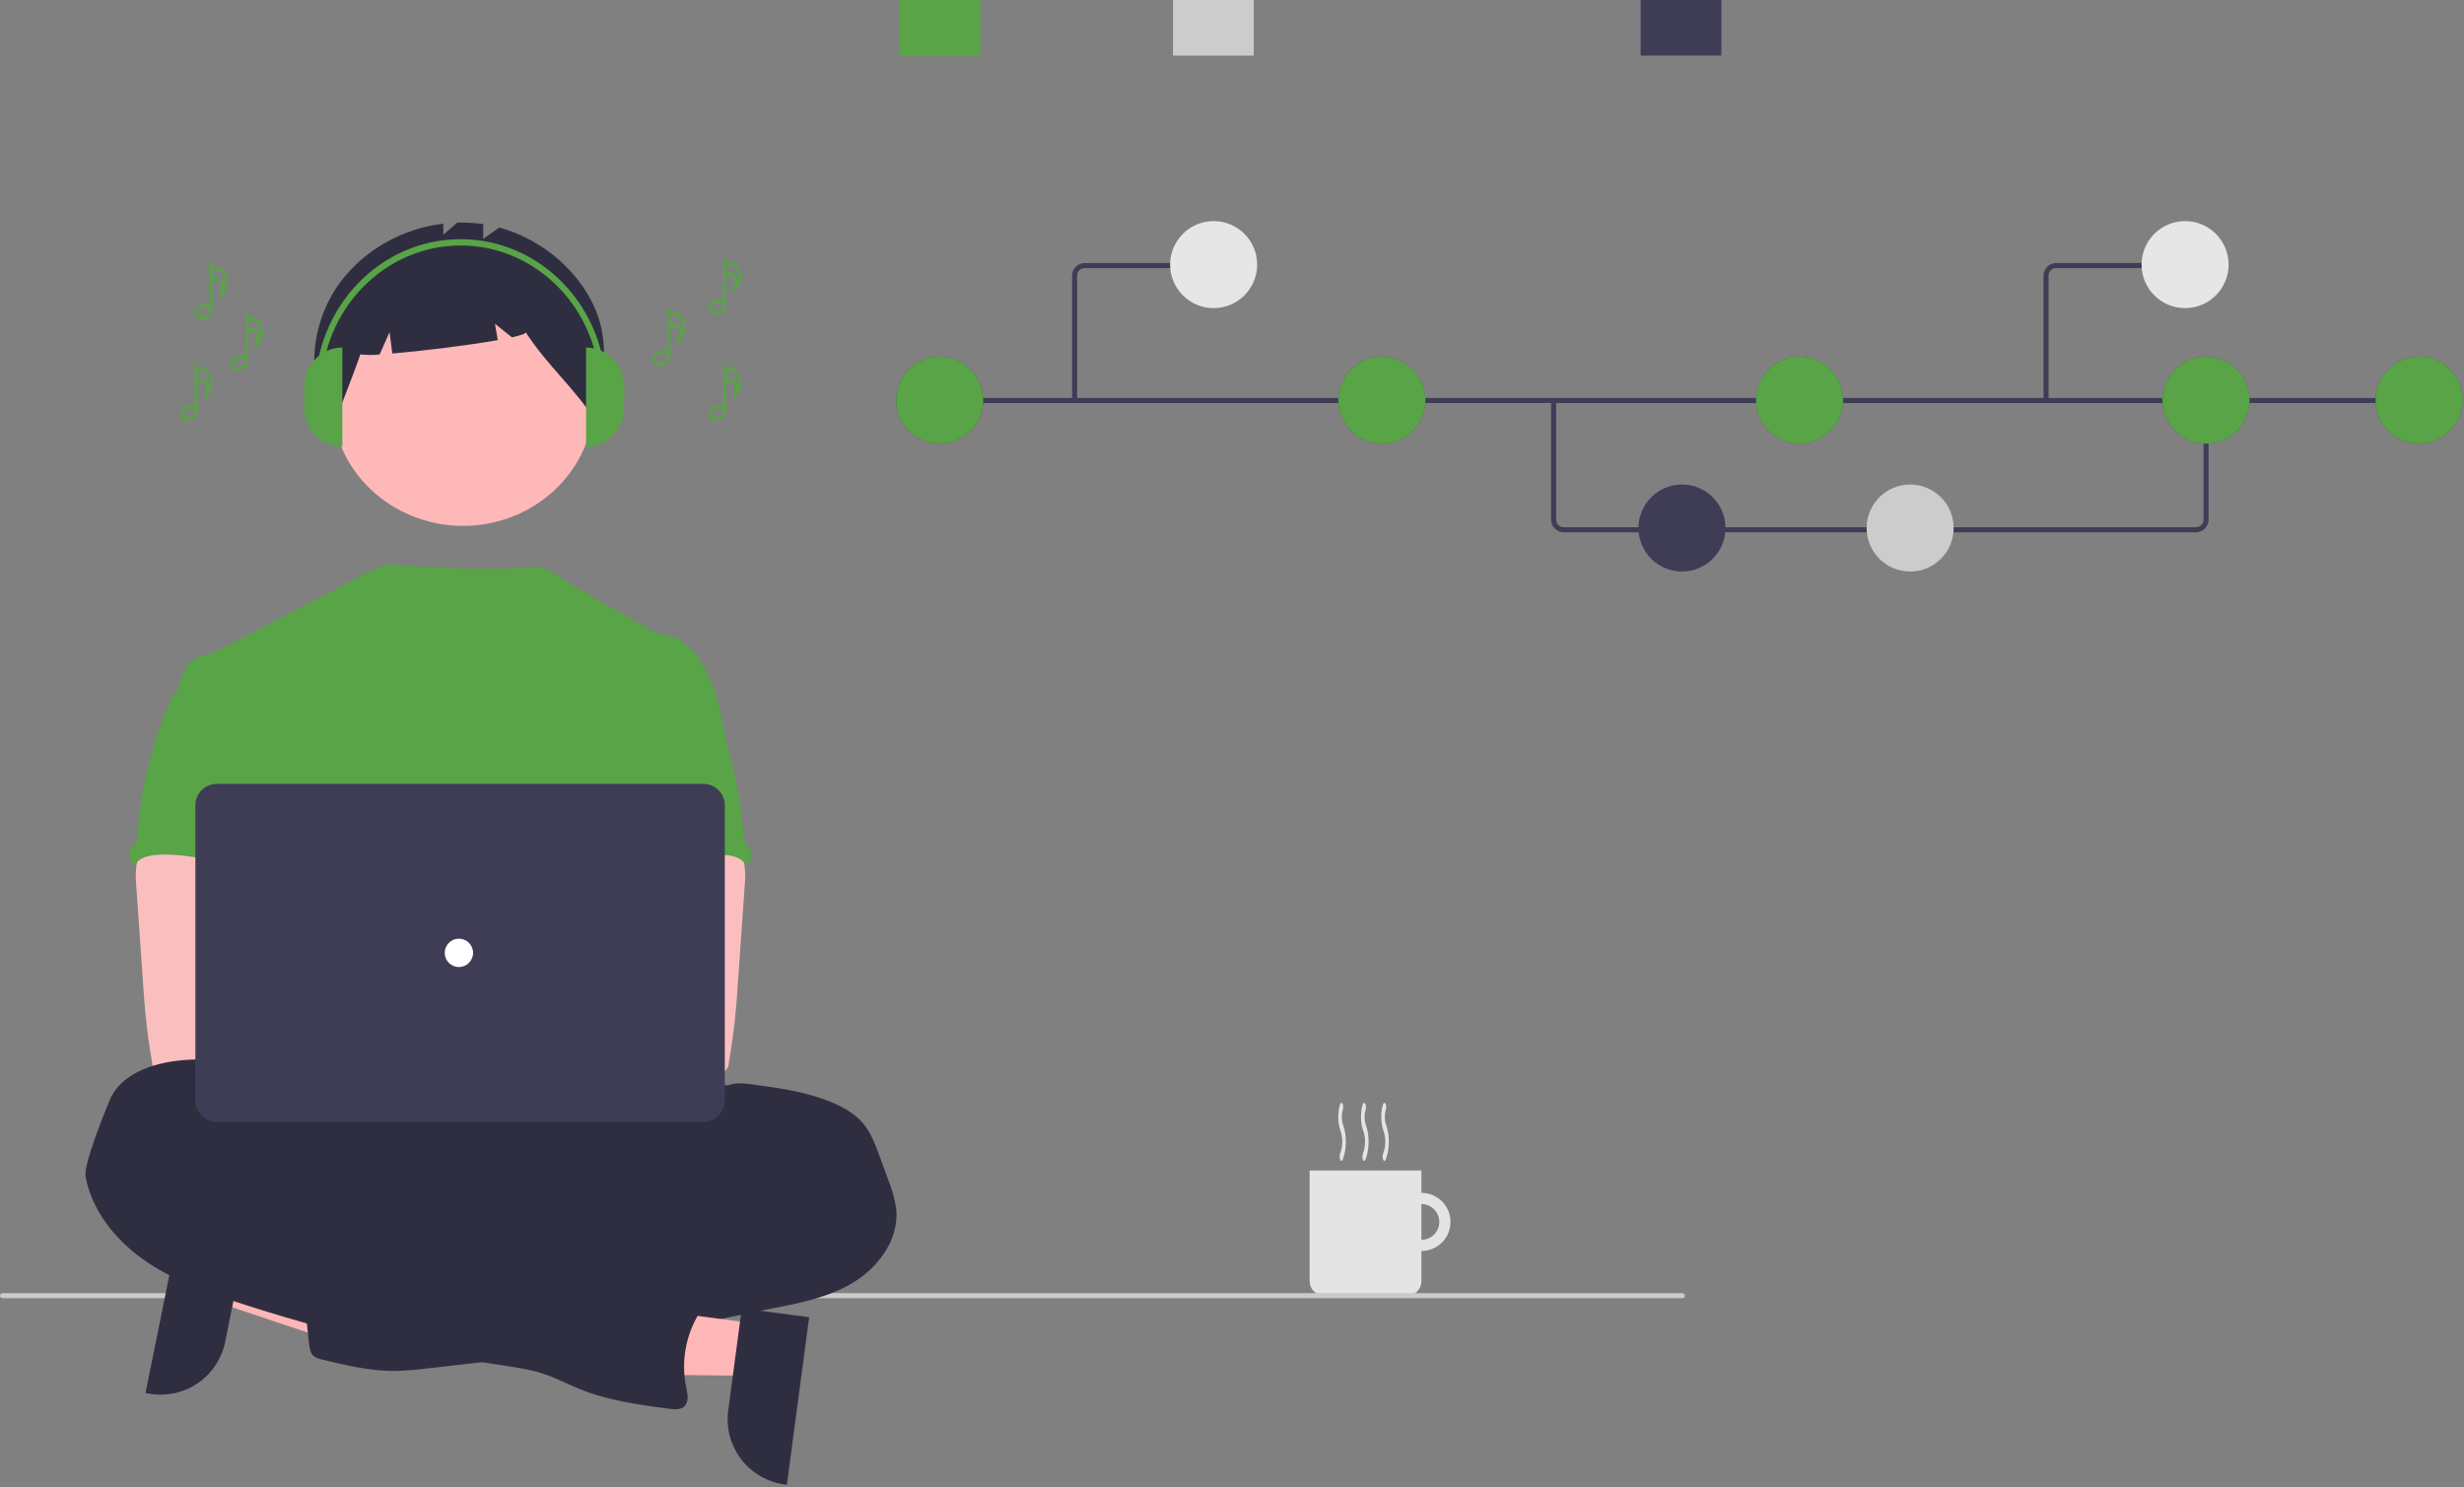 <svg id="music-and-code-svg" viewBox="0 0 974 588" fill="none" xmlns="http://www.w3.org/2000/svg">
<rect x="0" y="0" width="974" height="588" fill="#808080" stroke="none"/>
<g id="music-and-code" clip-path="url(#clip0)">
<path id="Vector" d="M868.029 210.452H618.137C616.811 210.451 615.54 209.923 614.603 208.986C613.665 208.049 613.138 206.778 613.137 205.452V158.352H615.137V205.452C615.137 206.248 615.454 207.01 616.016 207.573C616.579 208.135 617.341 208.451 618.137 208.452H868.029C868.825 208.451 869.587 208.135 870.15 207.573C870.712 207.01 871.029 206.248 871.029 205.452V158.023H873.029V205.452C873.028 206.778 872.501 208.049 871.563 208.986C870.626 209.923 869.355 210.451 868.029 210.452Z" fill="#3F3D56"/>
<path id="Vector_2" d="M958.617 157.352H371.397V159.352H958.617V157.352Z" fill="#3F3D56"/>
<path id="Vector_3" d="M424.782 159.352C424.517 159.352 424.263 159.247 424.075 159.059C423.887 158.872 423.782 158.617 423.782 158.352V108.99C423.784 107.664 424.311 106.393 425.248 105.456C426.186 104.519 427.456 103.991 428.782 103.99H477.457C477.722 103.99 477.977 104.095 478.164 104.283C478.352 104.47 478.457 104.725 478.457 104.99C478.457 105.255 478.352 105.509 478.164 105.697C477.977 105.884 477.722 105.99 477.457 105.99H428.782C427.987 105.991 427.224 106.307 426.662 106.869C426.099 107.432 425.783 108.194 425.782 108.99V158.352C425.782 158.617 425.677 158.872 425.489 159.059C425.302 159.247 425.047 159.352 424.782 159.352Z" fill="#3F3D56"/>
<path id="Vector_4" d="M809.782 158.352H807.782V108.99C807.784 107.664 808.311 106.393 809.248 105.456C810.186 104.519 811.456 103.991 812.782 103.99H861.457V105.99H812.782C811.987 105.991 811.224 106.307 810.662 106.869C810.099 107.432 809.783 108.194 809.782 108.99V158.352Z" fill="#3F3D56"/>
<path id="Ellipse 268" d="M664.876 225.959C674.377 225.959 682.078 218.257 682.078 208.757C682.078 199.257 674.377 191.555 664.876 191.555C655.376 191.555 647.674 199.257 647.674 208.757C647.674 218.257 655.376 225.959 664.876 225.959Z" fill="#3F3D56"/>
<path id="Ellipse 265" d="M863.744 121.818C873.245 121.818 880.946 114.116 880.946 104.616C880.946 95.116 873.245 87.414 863.744 87.414C854.244 87.414 846.542 95.116 846.542 104.616C846.542 114.116 854.244 121.818 863.744 121.818Z" fill="#E6E6E6"/>
<path id="Ellipse 269" d="M755.063 225.959C764.564 225.959 772.265 218.257 772.265 208.757C772.265 199.257 764.564 191.555 755.063 191.555C745.563 191.555 737.861 199.257 737.861 208.757C737.861 218.257 745.563 225.959 755.063 225.959Z" fill="#CCCCCC"/>
<path id="Ellipse 265_2" d="M479.744 121.818C489.245 121.818 496.946 114.116 496.946 104.616C496.946 95.116 489.245 87.414 479.744 87.414C470.244 87.414 462.542 95.116 462.542 104.616C462.542 114.116 470.244 121.818 479.744 121.818Z" fill="#E6E6E6"/>
<path id="Rectangle 207" d="M680.446 0H648.539V21.99H680.446V0Z" fill="#3F3D56"/>
<path id="Rectangle 209" d="M495.591 0H463.685V21.99H495.591V0Z" fill="#CCCCCC"/>
<path id="Rectangle 208" d="M387.519 0H355.612V21.99H387.519V0Z" fill="#58A446"/>
<g id="coffee">
<path id="Path 1465" d="M561.877 471.613C559.605 471.613 557.383 472.287 555.494 473.549C553.604 474.812 552.132 476.606 551.262 478.706C550.392 480.806 550.165 483.116 550.608 485.345C551.052 487.573 552.146 489.621 553.753 491.228C555.36 492.835 557.407 493.929 559.636 494.372C561.865 494.816 564.175 494.588 566.274 493.718C568.374 492.849 570.169 491.376 571.431 489.487C572.694 487.597 573.367 485.376 573.367 483.103C573.367 480.056 572.157 477.133 570.002 474.978C567.847 472.824 564.925 471.613 561.877 471.613ZM561.877 490.174C560.479 490.174 559.112 489.759 557.949 488.982C556.786 488.205 555.88 487.101 555.345 485.809C554.809 484.517 554.669 483.095 554.942 481.724C555.215 480.352 555.889 479.092 556.878 478.103C557.866 477.114 559.126 476.441 560.498 476.168C561.87 475.895 563.291 476.035 564.583 476.57C565.875 477.105 566.98 478.012 567.757 479.175C568.534 480.337 568.948 481.705 568.948 483.103V483.103C568.948 484.978 568.203 486.777 566.877 488.103C565.551 489.429 563.753 490.174 561.877 490.174Z" fill="#E4E4E4"/>
<path id="Path 1467" d="M517.684 462.774H561.877V506.513C561.877 508.04 561.271 509.504 560.191 510.584C559.112 511.663 557.647 512.27 556.12 512.27H523.441C521.915 512.27 520.45 511.663 519.371 510.584C518.291 509.504 517.684 508.04 517.684 506.513V462.774Z" fill="#E4E4E4"/>
<g id="steam-cc">
<g id="steam-c">
<path id="Vector_5" d="M531.168 445.547L530.804 444.42C530.269 442.766 530.268 440.454 530.802 438.797C531.042 438.051 530.992 436.966 530.689 436.374C530.386 435.781 529.945 435.907 529.705 436.653C528.764 439.574 528.765 443.652 529.708 446.569L530.073 447.696C530.772 449.858 530.773 452.879 530.075 455.044L529.702 456.202C529.461 456.949 529.512 458.034 529.815 458.626C529.944 458.878 530.097 459 530.25 459C530.456 459 530.661 458.776 530.799 458.347L531.172 457.189C532.277 453.759 532.276 448.972 531.168 445.547Z" fill="#E4E4E4"/>
</g>
</g>
<g id="steam-bb">
<g id="steam-b">
<path id="Vector_6" d="M540.168 445.547L539.804 444.42C539.269 442.766 539.268 440.454 539.802 438.797C540.042 438.051 539.992 436.966 539.689 436.374C539.386 435.781 538.945 435.907 538.705 436.653C537.764 439.574 537.765 443.652 538.708 446.569L539.073 447.696C539.772 449.858 539.773 452.879 539.075 455.044L538.702 456.202C538.461 456.949 538.512 458.034 538.815 458.626C538.944 458.878 539.097 459 539.25 459C539.456 459 539.661 458.776 539.799 458.347L540.172 457.189C541.277 453.759 541.276 448.972 540.168 445.547Z" fill="#E4E4E4"/>
</g>
</g>
<g id="steam-aa">
<g id="steam-a">
<path id="Vector_7" d="M548.168 445.547L547.804 444.42C547.269 442.766 547.268 440.454 547.802 438.797C548.042 438.051 547.992 436.966 547.689 436.374C547.386 435.781 546.945 435.907 546.705 436.653C545.764 439.574 545.765 443.652 546.708 446.569L547.073 447.696C547.772 449.858 547.773 452.879 547.075 455.044L546.702 456.202C546.461 456.949 546.512 458.034 546.815 458.626C546.944 458.878 547.097 459 547.25 459C547.456 459 547.661 458.776 547.799 458.347L548.172 457.189C549.277 453.759 549.276 448.972 548.168 445.547Z" fill="#E4E4E4"/>
</g>
</g>
</g>
<g id="bottom-line">
<path id="Path 944" d="M665.133 513.271H0.896C0.65 513.244 0.422 513.127 0.257 512.942C0.092 512.758 6.10352e-05 512.519 6.10352e-05 512.271C6.10352e-05 512.023 0.092 511.784 0.257 511.6C0.422 511.415 0.65 511.298 0.896 511.271H665.133C665.38 511.298 665.607 511.415 665.773 511.6C665.938 511.784 666.03 512.023 666.03 512.271C666.03 512.519 665.938 512.758 665.773 512.942C665.607 513.127 665.38 513.244 665.133 513.271Z" fill="#CACACA"/>
</g>
<g id="body-about">
<path id="Vector_8" d="M89.41 494.381L85.302 514.694L161.695 540.208L167.759 510.228L89.41 494.381Z" fill="#FFB6B6"/>
<path id="Vector_9" d="M97.09 490.542L88.999 530.544L88.999 530.546C87.631 537.307 83.633 543.248 77.885 547.061C72.137 550.875 65.11 552.249 58.349 550.882L57.521 550.714L70.769 485.218L97.09 490.542Z" fill="#2F2E41"/>
<path id="Ellipse 260" d="M192.856 502.146C266.62 502.146 326.416 485.42 326.416 464.787C326.416 444.154 266.62 427.428 192.856 427.428C119.093 427.428 59.296 444.154 59.296 464.787C59.296 485.42 119.093 502.146 192.856 502.146Z" fill="#2F2E41"/>
<path id="Vector_10" d="M287.539 296.101C285.756 285.37 283.916 274.433 278.928 264.766C275.651 258.434 270.447 252.4 263.433 251.148C262.052 251.025 260.694 250.711 259.399 250.214C257.343 249.224 229.725 233.458 225.336 230.712C221.567 228.355 215.617 223.99 212.617 223.99C209.599 223.923 198.026 226.617 152.857 223.086C145.259 226.136 137.901 229.753 130.846 233.908C130.701 233.812 83.965 258.909 82.209 258.843C78.883 258.703 75.793 260.832 73.886 263.513C71.981 266.194 71.087 269.513 70.15 272.722C80.359 295.455 89.698 318.217 99.907 340.95C100.385 341.806 100.639 342.769 100.646 343.75C100.44 344.768 100.006 345.725 99.376 346.55C94.369 354.592 94.528 364.707 95.075 374.159C95.623 383.611 96.299 393.595 92.075 402.067C90.926 404.393 89.432 406.522 88.34 408.848C85.78 414.116 84.856 430.965 86.35 436.625L273.617 441.99C269.59 430.922 287.539 296.101 287.539 296.101Z" fill="#58A446"/>
<path id="Path 1421" d="M53.963 341.958C53.59 344.661 53.552 347.4 53.851 350.112L56.535 388.658C56.787 392.291 57.035 395.915 57.376 399.539C58.02 406.572 58.982 413.549 60.176 420.516C60.203 421.505 60.622 422.443 61.34 423.124C62.057 423.806 63.016 424.174 64.005 424.149C75.82 426.649 88.027 426.549 100.085 425.868C118.485 424.841 165.559 422.898 168.435 419.162C171.311 415.426 169.635 409.383 165.885 406.362C162.135 403.341 100.014 395.976 100.014 395.976C100.621 391.166 102.452 386.636 104.189 382.069C107.309 373.969 110.223 365.603 110.279 356.926C110.335 348.249 107.066 339.126 99.958 334.155C94.111 330.074 86.583 329.317 79.458 329.485C74.274 329.634 65.317 328.392 60.582 330.419C56.835 332.069 54.663 338.289 53.963 341.958Z" fill="#FBBEBE"/>
<path id="Path 1423" d="M287.871 429.091C290.981 427.905 294.409 428.334 297.743 428.783C308.475 430.249 319.365 431.753 329.312 436.04C333.982 438.04 338.428 440.71 341.585 444.64C344.385 448.18 346.021 452.514 347.572 456.782L351.159 466.608C352.684 470.299 353.736 474.169 354.288 478.124C355.409 489.883 347.367 500.969 337.252 507.078C327.137 513.187 315.229 515.362 303.628 517.641C292.027 519.92 280.381 522.441 268.828 525.113C263.44 526.511 257.972 527.587 252.455 528.335C240.089 529.735 227.163 527.672 215.413 531.763C210.743 533.398 206.157 535.826 201.313 536.956C198.093 537.633 194.838 538.129 191.562 538.441L169.324 540.981C164.802 541.586 160.25 541.935 155.688 542.027C145.975 542.027 136.42 539.727 126.988 537.427C125.986 537.251 125.032 536.866 124.188 536.297C122.694 535.12 122.367 533.037 122.152 531.151C121.2 522.801 120.366 514.442 119.652 506.074C119.428 503.356 119.26 500.414 120.745 498.126C122.613 495.326 126.256 494.446 129.581 493.904C143.681 491.597 157.964 490.606 172.246 490.943C177.672 485.517 186.62 485.489 193.728 482.537C196.343 481.336 198.874 479.96 201.303 478.418C214.017 471 228.225 466.511 242.893 465.277C245.766 465.189 248.62 464.782 251.402 464.063C256.902 462.354 261.919 457.702 267.569 458.842C268.269 456.909 268.755 454.321 270.369 452.995C271.169 452.313 272.162 451.856 272.9 451.127C274.46 449.549 274.6 447.064 274.366 444.86C274.132 442.656 273.609 440.396 274.179 438.247C274.416 437.434 274.765 436.657 275.216 435.94C278.008 431.108 282.239 428.624 287.871 429.091Z" fill="#2F2E41"/>
<path id="Path 1430" d="M69.61 273.414C68.701 274.367 67.995 275.495 67.537 276.73C59.988 293.745 55.529 311.968 54.368 330.546C54.389 331.452 54.18 332.348 53.761 333.152C53.349 333.687 52.889 334.184 52.388 334.637C51.952 335.155 51.621 335.753 51.416 336.398C51.211 337.043 51.135 337.723 51.192 338.397C51.249 339.072 51.439 339.729 51.75 340.33C52.061 340.932 52.487 341.466 53.005 341.903C53.09 341.974 53.177 342.043 53.266 342.109C54.807 339.209 58.496 338.261 61.775 338.009C77.475 336.767 92.811 344.071 108.558 343.52C107.447 339.681 105.849 335.992 104.943 332.107C100.936 314.856 110.93 296.074 104.803 279.458C103.579 276.133 101.534 272.864 98.312 271.407C96.978 270.869 95.582 270.499 94.156 270.307C90.177 269.588 82.256 266.515 78.409 267.748C76.989 268.206 76.429 269.541 75.252 270.348C73.464 271.49 71.092 271.91 69.61 273.414Z" fill="#58A446"/>
<path id="Path 1421_2" d="M287.651 330.419C282.916 328.392 273.959 329.634 268.775 329.485C261.65 329.317 254.122 330.074 248.275 334.155C241.167 339.126 237.898 348.249 237.954 356.926C238.01 365.603 240.924 373.969 244.044 382.069C245.781 386.636 247.612 391.166 248.219 395.976C248.219 395.976 186.098 403.341 182.348 406.362C178.598 409.383 176.922 415.426 179.798 419.162C182.674 422.898 272.413 426.649 284.228 424.149C285.218 424.174 286.176 423.806 286.894 423.124C287.612 422.443 288.03 421.505 288.057 420.516C289.251 413.549 290.213 406.572 290.857 399.539C291.198 395.915 291.446 392.291 291.698 388.658L294.382 350.112C294.682 347.4 294.644 344.661 294.27 341.958C293.57 338.289 291.398 332.069 287.651 330.419Z" fill="#FBBEBE"/>
<path id="Path 1430_2" d="M272.981 270.348C271.804 269.541 271.244 268.206 269.824 267.748C265.977 266.515 258.056 269.588 254.077 270.307C252.652 270.499 251.255 270.869 249.921 271.407C246.699 272.864 244.654 276.133 243.43 279.458C237.303 296.074 247.297 314.856 243.29 332.107C242.384 335.992 240.786 339.681 239.675 343.52C255.422 344.071 270.758 336.767 286.458 338.009C289.737 338.261 293.426 339.209 294.967 342.109C295.057 342.043 295.144 341.974 295.229 341.903C295.746 341.466 296.173 340.932 296.484 340.33C296.795 339.729 296.984 339.072 297.042 338.397C297.099 337.723 297.023 337.043 296.817 336.398C296.612 335.753 296.282 335.155 295.845 334.637C295.345 334.184 294.885 333.687 294.472 333.152C294.054 332.348 293.845 331.452 293.865 330.546C292.705 311.968 288.246 293.745 280.696 276.73C280.238 275.495 279.533 274.367 278.623 273.414C277.141 271.91 274.769 271.49 272.981 270.348Z" fill="#58A446"/>
<path id="Vector_11" d="M299.243 523.378L296.513 543.921L215.975 543.166L220.005 512.846L299.243 523.378Z" fill="#FFB6B6"/>
<path id="Vector_12" d="M319.853 520.785L311.049 587.025L310.211 586.914C303.374 586.005 297.177 582.417 292.984 576.939C288.792 571.462 286.947 564.543 287.855 557.705L287.855 557.704L293.232 517.247L319.853 520.785Z" fill="#2F2E41"/>
<path id="Path 1427" d="M109.769 439.487C109.769 440.421 108.303 439.487 108.169 438.487C107.142 430.931 101.145 424.701 94.159 421.675C87.173 418.649 79.215 418.49 71.65 419.209C60.209 420.292 47.366 424.673 43.182 435.367C42.192 437.867 32.918 460.127 33.823 465.133C36.261 478.489 45.395 489.912 56.463 497.823C67.531 505.734 80.463 510.46 93.363 514.723C127.47 525.971 162.462 534.329 197.97 539.707C203.723 540.576 209.533 541.379 215.043 543.228C219.974 544.881 224.588 547.356 229.408 549.299C240.616 553.799 252.674 555.407 264.619 556.986C266.655 557.248 268.99 557.434 270.494 556.052C272.437 554.252 271.794 551.111 271.241 548.524C269.214 538.687 270.915 528.448 276.014 519.795C278.014 516.433 280.614 512.986 280.236 509.095C279.788 504.556 275.267 501.343 270.765 500.614C266.263 499.885 261.687 500.96 257.165 501.548C255.616 501.904 253.992 501.743 252.542 501.09C251.871 500.636 251.261 500.097 250.73 499.484C247.616 496.48 243.631 494.539 239.345 493.94C235.06 493.341 230.695 494.115 226.876 496.15C225.204 497.084 222.676 495.001 220.936 494.217L201.294 485.325C178.729 475.117 156.052 464.861 132.179 458.398C130.275 458.023 128.464 457.271 126.855 456.184C125.669 455.25 124.819 453.984 123.726 452.943C121.344 450.692 118.026 449.795 115.171 448.198C112.316 446.601 109.115 442.69 109.769 439.487Z" fill="#2F2E41"/>
<path id="Vector_13" d="M160.617 425.99C168.349 425.99 174.617 419.722 174.617 411.99C174.617 404.258 168.349 397.99 160.617 397.99C152.885 397.99 146.617 404.258 146.617 411.99C146.617 419.722 152.885 425.99 160.617 425.99Z" fill="#FBBEBE"/>
<path id="Vector_14" d="M191.617 425.99C199.349 425.99 205.617 419.722 205.617 411.99C205.617 404.258 199.349 397.99 191.617 397.99C183.885 397.99 177.617 404.258 177.617 411.99C177.617 419.722 183.885 425.99 191.617 425.99Z" fill="#FBBEBE"/>
<path id="Vector_15" d="M278.035 443.537H85.697C83.451 443.534 81.298 442.641 79.71 441.053C78.122 439.466 77.229 437.313 77.226 435.067V318.381C77.229 316.135 78.122 313.982 79.71 312.395C81.298 310.807 83.451 309.914 85.697 309.911H278.035C280.281 309.914 282.434 310.807 284.022 312.395C285.61 313.982 286.503 316.135 286.506 318.381V435.067C286.503 437.313 285.61 439.466 284.022 441.053C282.434 442.641 280.281 443.534 278.035 443.537Z" fill="#3F3D56"/>
<path id="Ellipse 263" d="M181.399 382.328C184.494 382.328 187.003 379.819 187.003 376.724C187.003 373.629 184.494 371.12 181.399 371.12C178.304 371.12 175.795 373.629 175.795 376.724C175.795 379.819 178.304 382.328 181.399 382.328Z" fill="white"/>
</g>
<g id="head-about">
<path id="Vector_16" d="M183.025 207.913C211.675 207.913 234.9 185.58 234.9 158.031C234.9 130.482 211.675 108.149 183.025 108.149C154.374 108.149 131.149 130.482 131.149 158.031C131.149 185.58 154.374 207.913 183.025 207.913Z" fill="#FEB8B8"/>
<path id="Vector_17" d="M231.477 114.997C223.722 102.887 211.581 93.963 197.393 89.944L191.025 94.413V88.61C187.617 88.109 184.168 87.916 180.723 88.033L175.229 92.814V88.431C167.094 89.403 159.256 91.985 152.211 96.015C145.165 100.044 139.064 105.434 134.293 111.844C122.361 128.384 120.347 151.396 132.083 168.069C135.304 158.548 139.214 149.616 142.437 140.096C144.969 140.428 147.535 140.44 150.07 140.132L153.99 131.338L155.085 139.76C167.234 138.742 185.254 136.507 196.771 134.46L195.651 127.999L202.352 133.368C205.88 132.587 207.975 131.878 207.803 131.337C216.368 144.615 226.851 153.096 235.416 166.374C238.669 147.651 242.413 132.083 231.477 114.997Z" fill="#2F2E41"/>
<path id="Vector_18" d="M135.321 176.623C126.986 176.623 120.229 169.598 120.229 160.932V153.086C120.229 144.42 126.986 137.395 135.321 137.395V176.623Z" fill="#58A446"/>
<path id="Vector_19" d="M231.653 137.395C239.989 137.395 246.746 144.42 246.746 153.086V160.932C246.746 169.598 239.989 176.623 231.653 176.623V137.395Z" fill="#58A446"/>
<path id="Vector_20" d="M239.562 154.319H237.167C237.167 122.745 212.46 97.057 182.09 97.057C151.721 97.057 127.013 122.745 127.013 154.319H124.619C124.619 121.372 150.4 94.567 182.09 94.567C213.78 94.567 239.562 121.372 239.562 154.319Z" fill="#58A446"/>
<g id="left-note-cc">
<g id="left-note-c">
<path id="Vector_21" d="M79.954 145.687C78.536 145.242 78 144.981 78 144H77L76.991 160.673C76.626 160.457 76.138 160.316 75.479 160.312C73.355 160.312 71.049 161.763 71.001 163.921C70.986 164.555 71.153 165.107 71.483 165.52C71.912 166.057 72.608 166.345 73.496 166.354H73.538C74.528 166.354 75.61 166.019 76.432 165.456C77.443 164.765 78 163.797 78 162.729C78 162.649 77.996 162.564 77.99 162.475L77.996 150.3C78.444 150.612 78.98 150.79 79.464 150.95C80.726 151.37 81.5 151.697 81.5 153.062C81.499 154.709 80.562 156.999 80.552 157.022L81.4 157.654C81.596 157.339 81.784 157.043 81.961 156.763C83.145 154.9 84 153.554 84 151.25C84 146.96 81.661 146.225 79.954 145.687ZM73.527 165.146C72.922 165.14 72.437 164.975 72.202 164.681C72.06 164.501 71.993 164.264 72 163.954C72.031 162.561 73.863 161.521 75.498 161.521C76.717 161.527 76.946 162.062 76.99 162.472L76.989 162.729H77C77 163.556 76.336 164.134 75.94 164.405C75.26 164.869 74.352 165.146 73.527 165.146ZM79.729 149.786C78.5 149.377 78 149.122 78 148.229H77.998L77.999 146.124C78.497 146.478 79.118 146.673 79.702 146.857C81.398 147.391 83 147.894 83 151.25C83 152.251 82.807 153.026 82.457 153.801C82.484 153.55 82.5 153.302 82.5 153.062C82.5 150.707 80.898 150.175 79.729 149.786Z" fill="#58A446"/>
</g>
</g>
<g id="left-note-bb">
<g id="left-note-b">
<path id="Vector_22" d="M99.954 125.687C98.536 125.242 98 124.981 98 124H97L96.991 140.673C96.626 140.457 96.138 140.316 95.479 140.312C93.355 140.312 91.049 141.763 91.001 143.921C90.986 144.555 91.153 145.107 91.483 145.52C91.912 146.057 92.608 146.345 93.496 146.354H93.538C94.528 146.354 95.61 146.019 96.432 145.456C97.443 144.765 98 143.797 98 142.729C98 142.649 97.996 142.564 97.99 142.475L97.996 130.3C98.444 130.612 98.98 130.79 99.464 130.95C100.726 131.37 101.5 131.697 101.5 133.062C101.499 134.709 100.562 136.999 100.552 137.022L101.4 137.654C101.596 137.339 101.784 137.043 101.961 136.763C103.145 134.9 104 133.554 104 131.25C104 126.96 101.661 126.225 99.954 125.687ZM93.527 145.146C92.922 145.14 92.437 144.975 92.202 144.681C92.06 144.501 91.993 144.264 92 143.954C92.031 142.561 93.863 141.521 95.498 141.521C96.717 141.527 96.946 142.062 96.99 142.472L96.989 142.729H97C97 143.556 96.336 144.134 95.94 144.405C95.26 144.869 94.352 145.146 93.527 145.146ZM99.729 129.786C98.5 129.377 98 129.122 98 128.229H97.998L97.999 126.124C98.497 126.478 99.118 126.673 99.702 126.857C101.398 127.391 103 127.894 103 131.25C103 132.251 102.807 133.026 102.457 133.801C102.484 133.55 102.5 133.302 102.5 133.062C102.5 130.707 100.898 130.175 99.729 129.786Z" fill="#58A446"/>
</g>
</g>
<g id="left-note-aa">
<g id="left-note-a">
<path id="Vector_23" d="M85.954 105.687C84.536 105.242 84 104.981 84 104H83L82.991 120.673C82.626 120.457 82.138 120.316 81.479 120.312C79.355 120.312 77.049 121.763 77.001 123.921C76.986 124.555 77.153 125.107 77.483 125.52C77.912 126.057 78.608 126.345 79.496 126.354H79.538C80.528 126.354 81.61 126.019 82.432 125.456C83.443 124.765 84 123.797 84 122.729C84 122.649 83.996 122.564 83.99 122.475L83.996 110.3C84.444 110.612 84.98 110.79 85.464 110.95C86.726 111.37 87.5 111.697 87.5 113.062C87.499 114.709 86.562 116.999 86.552 117.022L87.4 117.654C87.596 117.339 87.784 117.043 87.961 116.763C89.145 114.9 90 113.554 90 111.25C90 106.96 87.661 106.225 85.954 105.687ZM79.527 125.146C78.922 125.14 78.437 124.975 78.202 124.681C78.06 124.501 77.993 124.264 78 123.954C78.031 122.561 79.863 121.521 81.498 121.521C82.717 121.527 82.946 122.062 82.99 122.472L82.989 122.729H83C83 123.556 82.336 124.134 81.94 124.405C81.26 124.869 80.352 125.146 79.527 125.146ZM85.729 109.786C84.5 109.377 84 109.122 84 108.229H83.998L83.999 106.124C84.497 106.478 85.118 106.673 85.702 106.857C87.398 107.391 89 107.894 89 111.25C89 112.251 88.807 113.026 88.457 113.801C88.484 113.55 88.5 113.302 88.5 113.062C88.5 110.707 86.898 110.175 85.729 109.786Z" fill="#58A446"/>
</g>
</g>
<g id="right-note-cc">
<g id="right-note-c">
<path id="Vector_24" d="M288.954 145.687C287.536 145.242 287 144.981 287 144H286L285.991 160.673C285.626 160.457 285.138 160.316 284.479 160.312C282.355 160.312 280.049 161.763 280.001 163.921C279.986 164.555 280.153 165.107 280.483 165.52C280.912 166.057 281.608 166.345 282.496 166.354H282.538C283.528 166.354 284.61 166.019 285.432 165.456C286.443 164.765 287 163.797 287 162.729C287 162.649 286.996 162.564 286.99 162.475L286.996 150.3C287.444 150.612 287.98 150.79 288.464 150.95C289.726 151.37 290.5 151.697 290.5 153.062C290.499 154.709 289.562 156.999 289.552 157.022L290.4 157.654C290.596 157.339 290.784 157.043 290.961 156.763C292.145 154.9 293 153.554 293 151.25C293 146.96 290.661 146.225 288.954 145.687ZM282.527 165.146C281.922 165.14 281.437 164.975 281.202 164.681C281.06 164.501 280.993 164.264 281 163.954C281.031 162.561 282.863 161.521 284.498 161.521C285.717 161.527 285.946 162.062 285.99 162.472L285.989 162.729H286C286 163.556 285.336 164.134 284.94 164.405C284.26 164.869 283.352 165.146 282.527 165.146ZM288.729 149.786C287.5 149.377 287 149.122 287 148.229H286.998L286.999 146.124C287.497 146.478 288.118 146.673 288.702 146.857C290.398 147.391 292 147.894 292 151.25C292 152.251 291.807 153.026 291.457 153.801C291.484 153.55 291.5 153.302 291.5 153.062C291.5 150.707 289.898 150.175 288.729 149.786Z" fill="#58A446"/>
</g>
</g>
<g id="right-note-bb">
<g id="right-note-b">
<path id="Vector_25" d="M266.954 123.687C265.536 123.242 265 122.981 265 122H264L263.991 138.673C263.626 138.457 263.138 138.316 262.479 138.312C260.355 138.312 258.049 139.763 258.001 141.921C257.986 142.555 258.153 143.107 258.483 143.52C258.912 144.057 259.608 144.345 260.496 144.354H260.538C261.528 144.354 262.61 144.019 263.432 143.456C264.443 142.765 265 141.797 265 140.729C265 140.649 264.996 140.564 264.99 140.475L264.996 128.3C265.444 128.612 265.98 128.79 266.464 128.95C267.726 129.37 268.5 129.697 268.5 131.062C268.499 132.709 267.562 134.999 267.552 135.022L268.4 135.654C268.596 135.339 268.784 135.043 268.961 134.763C270.145 132.9 271 131.554 271 129.25C271 124.96 268.661 124.225 266.954 123.687ZM260.527 143.146C259.922 143.14 259.437 142.975 259.202 142.681C259.06 142.501 258.993 142.264 259 141.954C259.031 140.561 260.863 139.521 262.498 139.521C263.717 139.527 263.946 140.062 263.99 140.472L263.989 140.729H264C264 141.556 263.336 142.134 262.94 142.405C262.26 142.869 261.352 143.146 260.527 143.146ZM266.729 127.786C265.5 127.377 265 127.122 265 126.229H264.998L264.999 124.124C265.497 124.478 266.118 124.673 266.702 124.857C268.398 125.391 270 125.894 270 129.25C270 130.251 269.807 131.026 269.457 131.801C269.484 131.55 269.5 131.302 269.5 131.062C269.5 128.707 267.898 128.175 266.729 127.786Z" fill="#58A446"/>
</g>
</g>
<g id="right-note-aa">
<g id="right-note-a">
<path id="Vector_26" d="M288.954 103.687C287.536 103.242 287 102.981 287 102H286L285.991 118.673C285.626 118.457 285.138 118.316 284.479 118.312C282.355 118.312 280.049 119.763 280.001 121.921C279.986 122.555 280.153 123.107 280.483 123.52C280.912 124.057 281.608 124.345 282.496 124.354H282.538C283.528 124.354 284.61 124.019 285.432 123.456C286.443 122.765 287 121.797 287 120.729C287 120.649 286.996 120.564 286.99 120.475L286.996 108.3C287.444 108.612 287.98 108.79 288.464 108.95C289.726 109.37 290.5 109.697 290.5 111.062C290.499 112.709 289.562 114.999 289.552 115.022L290.4 115.654C290.596 115.339 290.784 115.043 290.961 114.763C292.145 112.9 293 111.554 293 109.25C293 104.96 290.661 104.225 288.954 103.687ZM282.527 123.146C281.922 123.14 281.437 122.975 281.202 122.681C281.06 122.501 280.993 122.264 281 121.954C281.031 120.561 282.863 119.521 284.498 119.521C285.717 119.527 285.946 120.062 285.99 120.472L285.989 120.729H286C286 121.556 285.336 122.134 284.94 122.405C284.26 122.869 283.352 123.146 282.527 123.146ZM288.729 107.786C287.5 107.377 287 107.122 287 106.229H286.998L286.999 104.124C287.497 104.478 288.118 104.673 288.702 104.857C290.398 105.391 292 105.894 292 109.25C292 110.251 291.807 111.026 291.457 111.801C291.484 111.55 291.5 111.302 291.5 111.062C291.5 108.707 289.898 108.175 288.729 107.786Z" fill="#58A446"/>
</g>
</g>
</g>
<g>
<path id="Ellipse 261" d="M371.439 175.398C380.94 175.398 388.641 167.696 388.641 158.196C388.641 148.696 380.94 140.994 371.439 140.994C361.939 140.994 354.237 148.696 354.237 158.196C354.237 167.696 361.939 175.398 371.439 175.398Z" fill="#495057"/>
</g>
<g id="work-a" class="work-button">
<path id="Ellipse 264" d="M371.439 175.398C380.94 175.398 388.641 167.696 388.641 158.196C388.641 148.696 380.94 140.994 371.439 140.994C361.939 140.994 354.237 148.696 354.237 158.196C354.237 167.696 361.939 175.398 371.439 175.398Z" fill="#58A446"/>
</g>
<g>
<path id="Ellipse 265" d="M546.244 175.398C555.745 175.398 563.446 167.696 563.446 158.196C563.446 148.696 555.745 140.994 546.244 140.994C536.744 140.994 529.042 148.696 529.042 158.196C529.042 167.696 536.744 175.398 546.244 175.398Z" fill="#495057"/>
</g>
<g id="work-b" class="work-button">
<path id="Ellipse 266" d="M546.244 175.398C555.745 175.398 563.446 167.696 563.446 158.196C563.446 148.696 555.745 140.994 546.244 140.994C536.744 140.994 529.042 148.696 529.042 158.196C529.042 167.696 536.744 175.398 546.244 175.398Z" fill="#58A446"/>
</g>
<g>
<path id="Ellipse 273" d="M711.36 175.398C720.861 175.398 728.562 167.696 728.562 158.196C728.562 148.696 720.861 140.994 711.36 140.994C701.86 140.994 694.158 148.696 694.158 158.196C694.158 167.696 701.86 175.398 711.36 175.398Z" fill="#495057"/>
</g>
<g id="work-c" class="work-button">
<path id="Ellipse 270" d="M711.36 175.398C720.861 175.398 728.562 167.696 728.562 158.196C728.562 148.696 720.861 140.994 711.36 140.994C701.86 140.994 694.158 148.696 694.158 158.196C694.158 167.696 701.86 175.398 711.36 175.398Z" fill="#58A446"/>
</g>
<g>
<path id="Ellipse 272" d="M872.029 175.398C881.53 175.398 889.231 167.696 889.231 158.196C889.231 148.696 881.53 140.994 872.029 140.994C862.529 140.994 854.827 148.696 854.827 158.196C854.827 167.696 862.529 175.398 872.029 175.398Z" fill="#495057"/>
</g>
<g id="work-d" class="work-button">
<path id="Ellipse 272" d="M872.029 175.398C881.53 175.398 889.231 167.696 889.231 158.196C889.231 148.696 881.53 140.994 872.029 140.994C862.529 140.994 854.827 148.696 854.827 158.196C854.827 167.696 862.529 175.398 872.029 175.398Z" fill="#58A446"/>
</g>
<g>
<path id="Ellipse 271" d="M956.259 175.398C965.76 175.398 973.461 167.696 973.461 158.196C973.461 148.696 965.76 140.994 956.259 140.994C946.759 140.994 939.057 148.696 939.057 158.196C939.057 167.696 946.759 175.398 956.259 175.398Z" fill="#495057"/>
</g>
<g id="work-e" class="work-button">
<path id="Ellipse 271" d="M956.259 175.398C965.76 175.398 973.461 167.696 973.461 158.196C973.461 148.696 965.76 140.994 956.259 140.994C946.759 140.994 939.057 148.696 939.057 158.196C939.057 167.696 946.759 175.398 956.259 175.398Z" fill="#58A446"/>
</g>
</g>
<defs>
<clipPath id="clip0">
<rect width="973.461" height="587.025" fill="white"/>
</clipPath>
</defs>
</svg>

